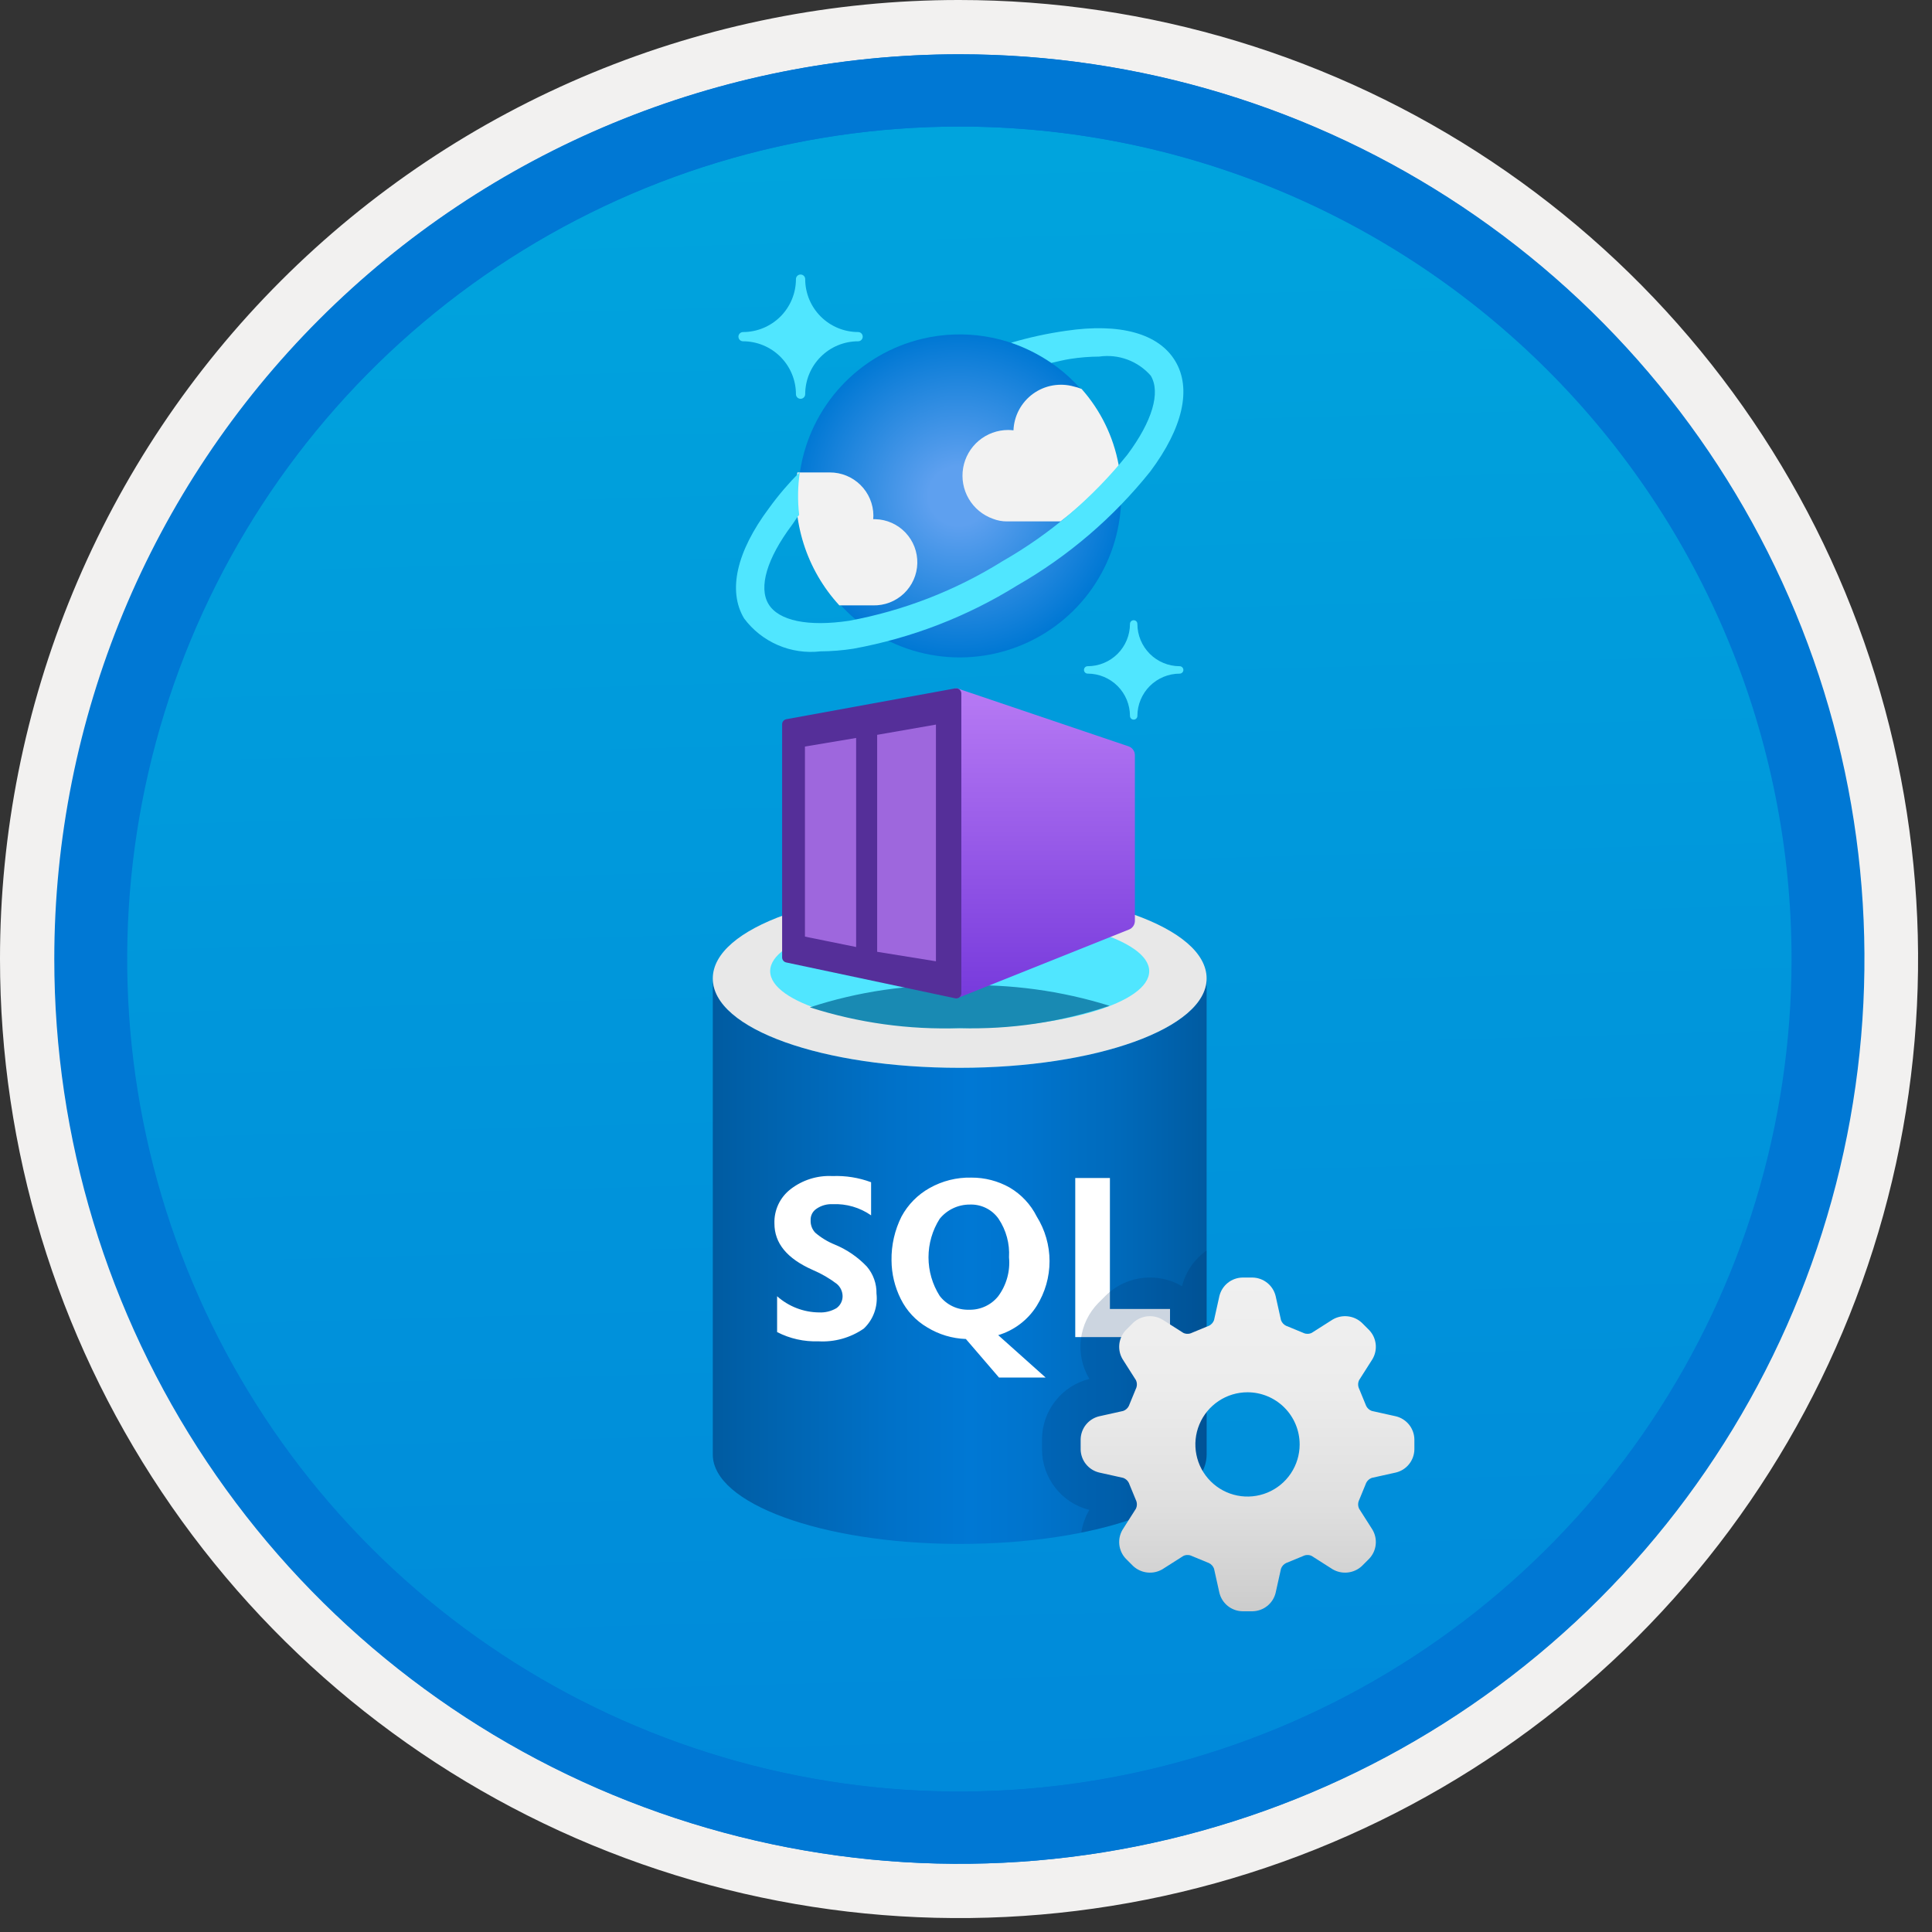 <svg width="100" height="100" viewBox="0 0 100 100" fill="none" xmlns="http://www.w3.org/2000/svg">
<rect x="0" y="0" width="100" height="100" fill="#333333" stroke="none"/>
<g clip-path="url(#clip0_375_3999)">
<path d="M49.64 96.45C40.382 96.45 31.332 93.705 23.634 88.561C15.936 83.418 9.936 76.107 6.393 67.553C2.85 59 1.923 49.588 3.73 40.508C5.536 31.428 9.994 23.087 16.54 16.54C23.087 9.994 31.428 5.536 40.508 3.729C49.588 1.923 59 2.85 67.553 6.393C76.107 9.936 83.418 15.936 88.561 23.634C93.705 31.332 96.45 40.382 96.45 49.64C96.451 55.787 95.24 61.874 92.888 67.554C90.535 73.233 87.088 78.394 82.741 82.741C78.394 87.087 73.234 90.535 67.554 92.888C61.875 95.24 55.787 96.45 49.64 96.45V96.45Z" fill="url(#paint0_linear_375_3999)"/>
<path fill-rule="evenodd" clip-rule="evenodd" d="M95.54 49.64C95.54 58.718 92.848 67.593 87.805 75.141C82.761 82.689 75.592 88.572 67.205 92.046C58.818 95.52 49.589 96.429 40.685 94.658C31.782 92.887 23.603 88.515 17.184 82.096C10.765 75.677 6.393 67.498 4.622 58.595C2.851 49.691 3.76 40.462 7.234 32.075C10.708 23.688 16.591 16.519 24.139 11.476C31.688 6.432 40.562 3.74 49.64 3.74C55.668 3.74 61.636 4.927 67.205 7.234C72.774 9.541 77.834 12.921 82.096 17.184C86.359 21.446 89.739 26.506 92.046 32.075C94.353 37.644 95.54 43.612 95.54 49.64V49.64ZM49.64 3.62732e-07C59.458 3.62732e-07 69.055 2.911 77.219 8.366C85.382 13.82 91.744 21.573 95.501 30.644C99.258 39.714 100.242 49.695 98.326 59.324C96.411 68.954 91.683 77.799 84.741 84.741C77.799 91.683 68.954 96.411 59.324 98.326C49.695 100.242 39.714 99.258 30.644 95.501C21.573 91.744 13.82 85.382 8.366 77.219C2.911 69.055 3.62732e-07 59.458 3.62732e-07 49.64C-0.001 43.121 1.283 36.666 3.777 30.643C6.271 24.62 9.928 19.147 14.537 14.537C19.147 9.928 24.62 6.271 30.643 3.777C36.666 1.283 43.121 -0.001 49.64 3.62732e-07V3.62732e-07Z" fill="#F2F1F0"/>
<path fill-rule="evenodd" clip-rule="evenodd" d="M92.73 49.64C92.73 58.163 90.202 66.493 85.468 73.58C80.733 80.666 74.003 86.189 66.129 89.45C58.256 92.711 49.592 93.565 41.233 91.902C32.874 90.24 25.197 86.136 19.17 80.109C13.144 74.083 9.04 66.405 7.378 58.047C5.715 49.688 6.568 41.024 9.83 33.15C13.091 25.277 18.614 18.547 25.7 13.812C32.786 9.077 41.117 6.55 49.64 6.55C55.298 6.55 60.902 7.664 66.13 9.829C71.358 11.995 76.108 15.169 80.11 19.17C84.111 23.171 87.285 27.922 89.45 33.15C91.616 38.378 92.73 43.981 92.73 49.64V49.64ZM49.64 2.81C58.902 2.81 67.956 5.557 75.657 10.702C83.358 15.848 89.36 23.162 92.905 31.719C96.449 40.276 97.377 49.692 95.57 58.776C93.763 67.86 89.303 76.205 82.753 82.754C76.204 89.303 67.86 93.763 58.776 95.57C49.691 97.377 40.276 96.45 31.718 92.905C23.161 89.361 15.848 83.359 10.702 75.657C5.556 67.956 2.81 58.902 2.81 49.64C2.811 37.22 7.745 25.31 16.527 16.528C25.309 7.745 37.22 2.811 49.64 2.81V2.81Z" fill="#0078D4"/>
<path fill-rule="evenodd" clip-rule="evenodd" d="M92.764 49.64C92.764 58.163 90.237 66.493 85.502 73.58C80.767 80.666 74.037 86.189 66.164 89.45C58.29 92.711 49.626 93.565 41.267 91.902C32.909 90.24 25.231 86.136 19.204 80.109C13.178 74.083 9.074 66.405 7.412 58.047C5.749 49.688 6.602 41.024 9.864 33.15C13.125 25.277 18.648 18.547 25.734 13.812C32.82 9.077 41.151 6.55 49.674 6.55C55.333 6.55 60.936 7.664 66.164 9.829C71.392 11.995 76.142 15.169 80.144 19.17C84.145 23.171 87.319 27.922 89.484 33.15C91.65 38.378 92.764 43.981 92.764 49.64V49.64ZM49.674 2.81C58.936 2.81 67.99 5.557 75.691 10.702C83.392 15.848 89.395 23.162 92.939 31.719C96.484 40.276 97.411 49.692 95.604 58.776C93.797 67.86 89.337 76.205 82.788 82.754C76.238 89.303 67.894 93.763 58.81 95.57C49.726 97.377 40.31 96.45 31.753 92.905C23.196 89.361 15.882 83.359 10.736 75.657C5.59 67.956 2.844 58.902 2.844 49.64C2.845 37.22 7.779 25.31 16.561 16.528C25.343 7.745 37.254 2.811 49.674 2.81V2.81Z" fill="#0078D4"/>
<path d="M49.674 55.27C42.616 55.27 36.894 53.276 36.894 50.645V75.288C36.894 77.82 42.516 79.873 49.494 79.913H49.674C56.732 79.913 62.454 77.919 62.454 75.288V50.645C62.454 53.217 56.732 55.27 49.674 55.27Z" fill="url(#paint1_linear_375_3999)"/>
<path d="M62.454 50.645C62.454 53.217 56.732 55.27 49.674 55.27C42.616 55.27 36.894 53.276 36.894 50.645C36.894 48.013 42.616 46.019 49.674 46.019C56.732 46.019 62.454 48.013 62.454 50.645Z" fill="#E8E8E8"/>
<path d="M59.483 50.266C59.483 51.901 55.077 53.217 49.674 53.217C44.271 53.217 39.864 51.901 39.864 50.266C39.864 48.631 44.271 47.335 49.674 47.335C55.077 47.335 59.483 48.651 59.483 50.266" fill="#50E6FF"/>
<path d="M49.674 51.004C47.042 50.936 44.419 51.321 41.918 52.14C44.422 52.944 47.046 53.308 49.674 53.217C52.307 53.294 54.933 52.902 57.43 52.06C54.921 51.279 52.3 50.922 49.674 51.004V51.004Z" fill="#198AB3"/>
<path d="M57.449 67.751V60.972H55.655V69.207H60.56V67.751H57.449ZM43.214 64.422C42.843 64.273 42.5 64.064 42.197 63.804C42.117 63.719 42.054 63.618 42.013 63.509C41.972 63.399 41.953 63.282 41.958 63.166C41.952 63.048 41.976 62.932 42.028 62.827C42.081 62.722 42.16 62.633 42.257 62.568C42.502 62.398 42.796 62.314 43.094 62.328C43.804 62.296 44.505 62.499 45.088 62.906V61.192C44.451 60.955 43.773 60.846 43.094 60.873C42.312 60.831 41.541 61.072 40.921 61.551C40.651 61.759 40.434 62.028 40.288 62.337C40.143 62.645 40.073 62.984 40.084 63.325C40.084 64.342 40.722 65.139 42.077 65.737C42.518 65.924 42.933 66.165 43.314 66.455C43.407 66.534 43.482 66.631 43.533 66.741C43.585 66.852 43.612 66.972 43.613 67.093C43.613 67.214 43.584 67.334 43.528 67.441C43.473 67.549 43.392 67.641 43.294 67.711C43.022 67.87 42.711 67.947 42.396 67.931C41.594 67.924 40.822 67.626 40.223 67.093V68.948C40.882 69.287 41.616 69.452 42.356 69.426C43.192 69.476 44.02 69.244 44.709 68.768C44.953 68.538 45.139 68.254 45.253 67.939C45.367 67.624 45.406 67.287 45.367 66.954C45.377 66.443 45.2 65.947 44.869 65.558C44.403 65.067 43.839 64.68 43.214 64.422ZM53.661 67.592C54.094 66.898 54.324 66.097 54.324 65.279C54.324 64.461 54.094 63.66 53.661 62.966C53.35 62.344 52.865 61.824 52.266 61.471C51.658 61.126 50.97 60.948 50.272 60.953C49.519 60.936 48.775 61.122 48.119 61.491C47.503 61.834 46.998 62.346 46.663 62.966C46.31 63.671 46.132 64.451 46.145 65.239C46.149 65.932 46.313 66.614 46.623 67.233C46.928 67.849 47.406 68.362 47.999 68.708C48.601 69.076 49.288 69.281 49.993 69.306L51.707 71.3H54.12L51.667 69.107C52.493 68.859 53.202 68.321 53.661 67.592ZM51.667 67.093C51.486 67.319 51.255 67.499 50.992 67.62C50.729 67.741 50.441 67.8 50.152 67.791C49.861 67.8 49.571 67.74 49.308 67.615C49.044 67.491 48.814 67.305 48.637 67.073C48.259 66.477 48.059 65.785 48.059 65.08C48.059 64.374 48.259 63.682 48.637 63.086C48.825 62.855 49.062 62.668 49.331 62.541C49.6 62.413 49.894 62.347 50.192 62.348C50.483 62.336 50.773 62.397 51.034 62.526C51.296 62.654 51.52 62.847 51.687 63.086C52.08 63.674 52.269 64.374 52.226 65.08C52.295 65.797 52.096 66.514 51.667 67.093V67.093Z" fill="white"/>
<path opacity="0.2" d="M62.454 75.288V64.728C61.82 65.171 61.368 65.827 61.18 66.577C60.682 66.278 60.111 66.122 59.531 66.126C58.676 66.121 57.853 66.453 57.242 67.05L56.858 67.433C56.353 67.944 56.032 68.608 55.947 69.322C55.861 70.035 56.016 70.756 56.385 71.372C55.688 71.546 55.069 71.947 54.625 72.512C54.181 73.077 53.938 73.774 53.934 74.493V75.032C53.938 75.751 54.181 76.448 54.625 77.013C55.069 77.578 55.688 77.98 56.385 78.153C56.171 78.513 56.029 78.912 55.97 79.326C59.839 78.549 62.454 77.065 62.454 75.288Z" fill="#003067"/>
<path d="M58.742 39.089C58.742 38.988 58.711 38.889 58.651 38.807C58.593 38.724 58.509 38.663 58.413 38.63L49.571 35.638C49.548 35.631 49.524 35.627 49.5 35.627H49.493C49.435 35.627 49.379 35.65 49.338 35.692C49.296 35.733 49.273 35.789 49.273 35.847V51.451C49.273 51.48 49.279 51.509 49.29 51.536C49.301 51.562 49.317 51.587 49.338 51.607C49.358 51.627 49.382 51.644 49.409 51.655C49.436 51.666 49.465 51.672 49.493 51.672V51.672C49.521 51.671 49.549 51.666 49.575 51.657L58.438 48.112C58.528 48.076 58.605 48.014 58.659 47.934C58.713 47.854 58.742 47.76 58.742 47.663L58.742 39.089Z" fill="url(#paint2_linear_375_3999)"/>
<path d="M49.443 35.631L40.698 37.227C40.637 37.239 40.583 37.271 40.544 37.319C40.504 37.366 40.483 37.426 40.483 37.487V49.557C40.483 49.617 40.504 49.676 40.542 49.723C40.58 49.77 40.633 49.803 40.692 49.816L49.435 51.67C49.474 51.679 49.514 51.679 49.553 51.67C49.592 51.661 49.628 51.644 49.659 51.619C49.69 51.594 49.715 51.562 49.732 51.526C49.749 51.49 49.758 51.451 49.758 51.412V35.891C49.758 35.852 49.749 35.814 49.732 35.778C49.716 35.743 49.692 35.712 49.661 35.687C49.631 35.662 49.596 35.644 49.558 35.635C49.521 35.625 49.481 35.624 49.443 35.631V35.631Z" fill="#552F99"/>
<path opacity="0.75" d="M45.402 38.035V49.265L48.444 49.756V37.505L45.402 38.035Z" fill="#B77AF4"/>
<path opacity="0.75" d="M41.664 38.641V48.479L44.313 49.017V38.197L41.664 38.641Z" fill="#B77AF4"/>
<path d="M41.438 20.642C41.374 20.642 41.314 20.617 41.269 20.573C41.224 20.528 41.198 20.468 41.198 20.405V20.402C41.197 19.676 40.908 18.981 40.395 18.468C39.882 17.955 39.187 17.666 38.461 17.665C38.398 17.665 38.337 17.64 38.292 17.596C38.247 17.551 38.222 17.49 38.221 17.427V17.427C38.221 17.363 38.247 17.302 38.292 17.257C38.337 17.212 38.398 17.187 38.461 17.187V17.187C39.187 17.186 39.883 16.897 40.396 16.384C40.909 15.87 41.197 15.175 41.198 14.449C41.197 14.386 41.222 14.325 41.267 14.28C41.311 14.235 41.372 14.21 41.435 14.209H41.438C41.501 14.209 41.562 14.234 41.607 14.278C41.651 14.323 41.677 14.383 41.677 14.446V14.449C41.678 15.175 41.967 15.87 42.48 16.383C42.993 16.896 43.689 17.185 44.414 17.186C44.477 17.185 44.538 17.21 44.583 17.255C44.628 17.299 44.653 17.36 44.654 17.423V17.425C44.654 17.489 44.629 17.549 44.585 17.594C44.541 17.639 44.48 17.665 44.417 17.665H44.414C43.688 17.666 42.993 17.954 42.48 18.468C41.967 18.981 41.678 19.676 41.677 20.402C41.677 20.465 41.652 20.526 41.607 20.571C41.562 20.616 41.501 20.641 41.438 20.642V20.642Z" fill="#50E6FF"/>
<path d="M58.679 37.247C58.628 37.247 58.579 37.227 58.543 37.191C58.507 37.155 58.487 37.106 58.487 37.055V37.055C58.486 36.475 58.255 35.918 57.845 35.508C57.435 35.097 56.878 34.867 56.298 34.866C56.247 34.866 56.199 34.846 56.163 34.81C56.127 34.774 56.106 34.726 56.106 34.675V34.675C56.106 34.624 56.126 34.575 56.162 34.539C56.198 34.503 56.247 34.483 56.298 34.483C56.879 34.483 57.435 34.252 57.846 33.842C58.256 33.431 58.487 32.874 58.487 32.294C58.487 32.243 58.507 32.194 58.543 32.158C58.579 32.122 58.628 32.102 58.679 32.102V32.102C58.73 32.102 58.779 32.122 58.815 32.158C58.851 32.194 58.871 32.243 58.871 32.294C58.872 32.874 59.102 33.431 59.513 33.842C59.923 34.252 60.48 34.483 61.06 34.483C61.111 34.483 61.16 34.504 61.195 34.54C61.231 34.575 61.251 34.624 61.251 34.675C61.252 34.725 61.231 34.774 61.196 34.81C61.16 34.846 61.112 34.867 61.061 34.867H61.06C60.48 34.868 59.924 35.099 59.513 35.509C59.103 35.92 58.872 36.476 58.871 37.056C58.871 37.107 58.85 37.156 58.815 37.191C58.779 37.227 58.73 37.247 58.679 37.247V37.247Z" fill="#50E6FF"/>
<path d="M57.805 23.726C58.189 25.334 58.088 27.02 57.514 28.57C56.94 30.121 55.919 31.467 54.58 32.437C53.241 33.407 51.645 33.959 49.993 34.022C48.34 34.085 46.706 33.657 45.298 32.791C43.889 31.926 42.768 30.662 42.078 29.16C41.387 27.657 41.158 25.984 41.418 24.351C41.679 22.718 42.417 21.2 43.541 19.987C44.665 18.774 46.123 17.921 47.731 17.537H47.731C49.888 17.022 52.16 17.384 54.05 18.545C55.939 19.706 57.289 21.569 57.805 23.726V23.726Z" fill="url(#paint3_radial_375_3999)"/>
<path d="M45.191 31.334C45.483 31.341 45.775 31.291 46.049 31.186C46.322 31.081 46.572 30.923 46.785 30.722C46.997 30.52 47.168 30.278 47.287 30.011C47.407 29.743 47.472 29.454 47.48 29.162C47.487 28.869 47.437 28.577 47.332 28.303C47.227 28.03 47.069 27.78 46.867 27.567C46.666 27.355 46.424 27.184 46.157 27.065C45.889 26.945 45.6 26.88 45.307 26.873C45.271 26.872 45.234 26.872 45.197 26.872C45.204 26.809 45.207 26.745 45.207 26.682C45.202 26.086 44.96 25.517 44.536 25.1C44.112 24.682 43.539 24.45 42.944 24.453H41.271C41.108 25.689 41.218 26.946 41.593 28.135C41.968 29.324 42.6 30.416 43.444 31.334H45.191Z" fill="#F2F2F2"/>
<path d="M57.908 24.114C57.91 24.093 57.907 24.073 57.899 24.054C57.629 22.596 56.967 21.24 55.983 20.131C55.856 20.079 55.724 20.038 55.59 20.008C55.232 19.906 54.855 19.887 54.489 19.951C54.122 20.015 53.775 20.162 53.473 20.38C53.172 20.598 52.923 20.882 52.747 21.21C52.571 21.538 52.472 21.902 52.457 22.274C52.366 22.263 52.275 22.257 52.184 22.256C51.626 22.256 51.086 22.453 50.66 22.812C50.233 23.172 49.947 23.671 49.852 24.221C49.758 24.77 49.86 25.336 50.142 25.817C50.424 26.299 50.867 26.665 51.393 26.852C51.627 26.944 51.878 26.99 52.13 26.988H54.895C56.005 26.148 57.016 25.183 57.908 24.114Z" fill="#F2F2F2"/>
<path d="M60.831 18.688C59.975 17.262 57.971 16.706 55.171 17.123C54.212 17.259 53.264 17.465 52.335 17.739C53.072 17.993 53.772 18.345 54.417 18.784C54.745 18.711 55.075 18.626 55.391 18.578C55.888 18.5 56.39 18.46 56.893 18.457C57.385 18.386 57.887 18.439 58.353 18.611C58.819 18.784 59.235 19.07 59.562 19.444V19.444C60.084 20.313 59.644 21.799 58.355 23.531C56.564 25.76 54.369 27.632 51.886 29.049C49.458 30.565 46.767 31.61 43.952 32.131C41.822 32.449 40.299 32.131 39.777 31.264C39.255 30.398 39.695 28.908 40.984 27.184C41.143 26.971 41.183 26.866 41.364 26.65C41.279 25.912 41.291 25.165 41.399 24.43C40.82 25.011 40.287 25.635 39.806 26.299C38.118 28.556 37.66 30.586 38.516 32.012C38.968 32.617 39.57 33.092 40.264 33.391C40.957 33.689 41.716 33.801 42.466 33.714C43.037 33.711 43.606 33.665 44.17 33.577C47.174 33.029 50.048 31.92 52.642 30.308C55.291 28.792 57.63 26.79 59.536 24.407C61.229 22.144 61.687 20.116 60.831 18.688Z" fill="#50E6FF"/>
<path d="M67.27 74.763C67.27 75.296 67.112 75.818 66.815 76.262C66.519 76.706 66.097 77.052 65.604 77.256C65.111 77.46 64.568 77.514 64.044 77.41C63.521 77.306 63.04 77.049 62.663 76.671C62.285 76.294 62.028 75.813 61.924 75.289C61.82 74.766 61.873 74.223 62.078 73.73C62.282 73.237 62.628 72.815 63.072 72.519C63.515 72.222 64.037 72.064 64.571 72.064C65.287 72.064 65.973 72.349 66.479 72.855C66.985 73.361 67.269 74.047 67.27 74.763ZM72.258 73.309L71.003 73.03C70.873 72.983 70.767 72.886 70.708 72.761C70.704 72.747 70.699 72.734 70.693 72.721L70.347 71.879C70.341 71.864 70.334 71.85 70.327 71.836C70.28 71.707 70.286 71.564 70.344 71.44L71.035 70.355C71.176 70.12 71.236 69.845 71.206 69.573C71.176 69.3 71.058 69.045 70.869 68.846L70.487 68.465C70.287 68.279 70.032 68.163 69.76 68.133C69.489 68.103 69.215 68.161 68.979 68.299L67.894 68.989C67.824 69.024 67.748 69.04 67.67 69.038C67.611 69.04 67.552 69.029 67.498 69.007C67.484 68.999 67.469 68.993 67.454 68.987L66.613 68.64C66.6 68.635 66.586 68.63 66.573 68.626C66.448 68.566 66.351 68.46 66.304 68.33L66.025 67.076C65.959 66.809 65.807 66.573 65.593 66.401C65.379 66.23 65.115 66.133 64.841 66.126H64.301C64.027 66.133 63.763 66.229 63.549 66.401C63.335 66.572 63.184 66.809 63.117 67.075L62.838 68.331C62.791 68.46 62.694 68.566 62.569 68.626C62.556 68.63 62.542 68.635 62.529 68.64L61.688 68.987C61.673 68.993 61.658 68.999 61.644 69.007C61.59 69.029 61.531 69.04 61.472 69.038C61.394 69.04 61.317 69.024 61.248 68.989L60.163 68.299C59.927 68.162 59.653 68.103 59.382 68.133C59.11 68.163 58.855 68.279 58.655 68.465L58.273 68.846C58.084 69.045 57.966 69.3 57.936 69.573C57.906 69.845 57.966 70.12 58.108 70.355L58.798 71.44C58.856 71.564 58.862 71.707 58.815 71.835C58.808 71.85 58.801 71.864 58.795 71.879L58.449 72.721C58.443 72.734 58.438 72.747 58.434 72.761C58.375 72.886 58.269 72.983 58.139 73.03L56.884 73.309C56.618 73.375 56.381 73.527 56.209 73.74C56.038 73.954 55.941 74.219 55.934 74.493V75.032C55.941 75.306 56.038 75.571 56.209 75.784C56.381 75.998 56.618 76.15 56.884 76.216L58.139 76.495C58.269 76.543 58.375 76.639 58.434 76.764C58.438 76.778 58.443 76.791 58.449 76.805L58.795 77.646C58.801 77.661 58.808 77.675 58.815 77.689C58.862 77.818 58.856 77.961 58.798 78.085L58.108 79.17C57.966 79.405 57.906 79.68 57.936 79.952C57.966 80.225 58.084 80.48 58.273 80.679L58.655 81.061C58.856 81.246 59.11 81.362 59.382 81.392C59.654 81.422 59.928 81.364 60.164 81.226L61.248 80.536C61.317 80.501 61.394 80.485 61.471 80.487C61.531 80.485 61.59 80.496 61.644 80.518C61.658 80.525 61.673 80.532 61.688 80.538L62.529 80.885C62.542 80.89 62.556 80.895 62.569 80.9C62.694 80.959 62.791 81.065 62.838 81.195L63.117 82.45C63.184 82.716 63.335 82.953 63.549 83.124C63.763 83.296 64.027 83.392 64.301 83.399H64.841C65.115 83.392 65.379 83.296 65.593 83.124C65.807 82.953 65.959 82.716 66.025 82.45L66.304 81.195C66.351 81.065 66.448 80.959 66.573 80.9C66.586 80.895 66.6 80.89 66.613 80.885L67.454 80.538C67.469 80.532 67.484 80.525 67.498 80.518C67.552 80.496 67.611 80.485 67.67 80.487C67.747 80.485 67.824 80.501 67.894 80.536L68.978 81.226C69.215 81.364 69.489 81.422 69.76 81.392C70.032 81.362 70.287 81.246 70.487 81.061L70.869 80.679C71.058 80.48 71.176 80.225 71.206 79.953C71.236 79.68 71.176 79.405 71.035 79.17L70.344 78.085C70.316 78.024 70.299 77.957 70.296 77.889C70.293 77.821 70.304 77.754 70.327 77.69C70.334 77.675 70.341 77.661 70.347 77.647L70.693 76.805C70.699 76.791 70.704 76.778 70.708 76.764C70.767 76.639 70.873 76.543 71.003 76.495L72.258 76.216C72.524 76.15 72.761 75.999 72.933 75.785C73.104 75.571 73.201 75.307 73.208 75.032V74.493C73.201 74.219 73.104 73.954 72.933 73.74C72.761 73.527 72.524 73.375 72.258 73.309H72.258Z" fill="url(#paint4_linear_375_3999)"/>
</g>
<defs>
<linearGradient id="paint0_linear_375_3999" x1="47.87" y1="-15.153" x2="51.852" y2="130.615" gradientUnits="userSpaceOnUse">
<stop stop-color="#00ABDE"/>
<stop offset="1" stop-color="#007ED8"/>
</linearGradient>
<linearGradient id="paint1_linear_375_3999" x1="36.894" y1="65.279" x2="62.454" y2="65.279" gradientUnits="userSpaceOnUse">
<stop stop-color="#005BA1"/>
<stop offset="0.07" stop-color="#0060A9"/>
<stop offset="0.36" stop-color="#0071C8"/>
<stop offset="0.52" stop-color="#0078D4"/>
<stop offset="0.64" stop-color="#0074CD"/>
<stop offset="0.82" stop-color="#006ABB"/>
<stop offset="1" stop-color="#005BA1"/>
</linearGradient>
<linearGradient id="paint2_linear_375_3999" x1="54.008" y1="51.672" x2="54.008" y2="35.627" gradientUnits="userSpaceOnUse">
<stop stop-color="#773ADC"/>
<stop offset="1" stop-color="#B77AF4"/>
</linearGradient>
<radialGradient id="paint3_radial_375_3999" cx="0" cy="0" r="1" gradientUnits="userSpaceOnUse" gradientTransform="translate(49.609 25.668) scale(8.404 8.331)">
<stop offset="0.183" stop-color="#5EA0EF"/>
<stop offset="1" stop-color="#0078D4"/>
</radialGradient>
<linearGradient id="paint4_linear_375_3999" x1="64.571" y1="66.126" x2="64.571" y2="83.399" gradientUnits="userSpaceOnUse">
<stop stop-color="#F0F0F0"/>
<stop offset="0.33" stop-color="#ECECEC"/>
<stop offset="0.68" stop-color="#DFDFDF"/>
<stop offset="1" stop-color="#CCCCCC"/>
</linearGradient>
<clipPath id="clip0_375_3999">
<rect width="99.28" height="99.28" fill="white"/>
</clipPath>
</defs>
</svg>
